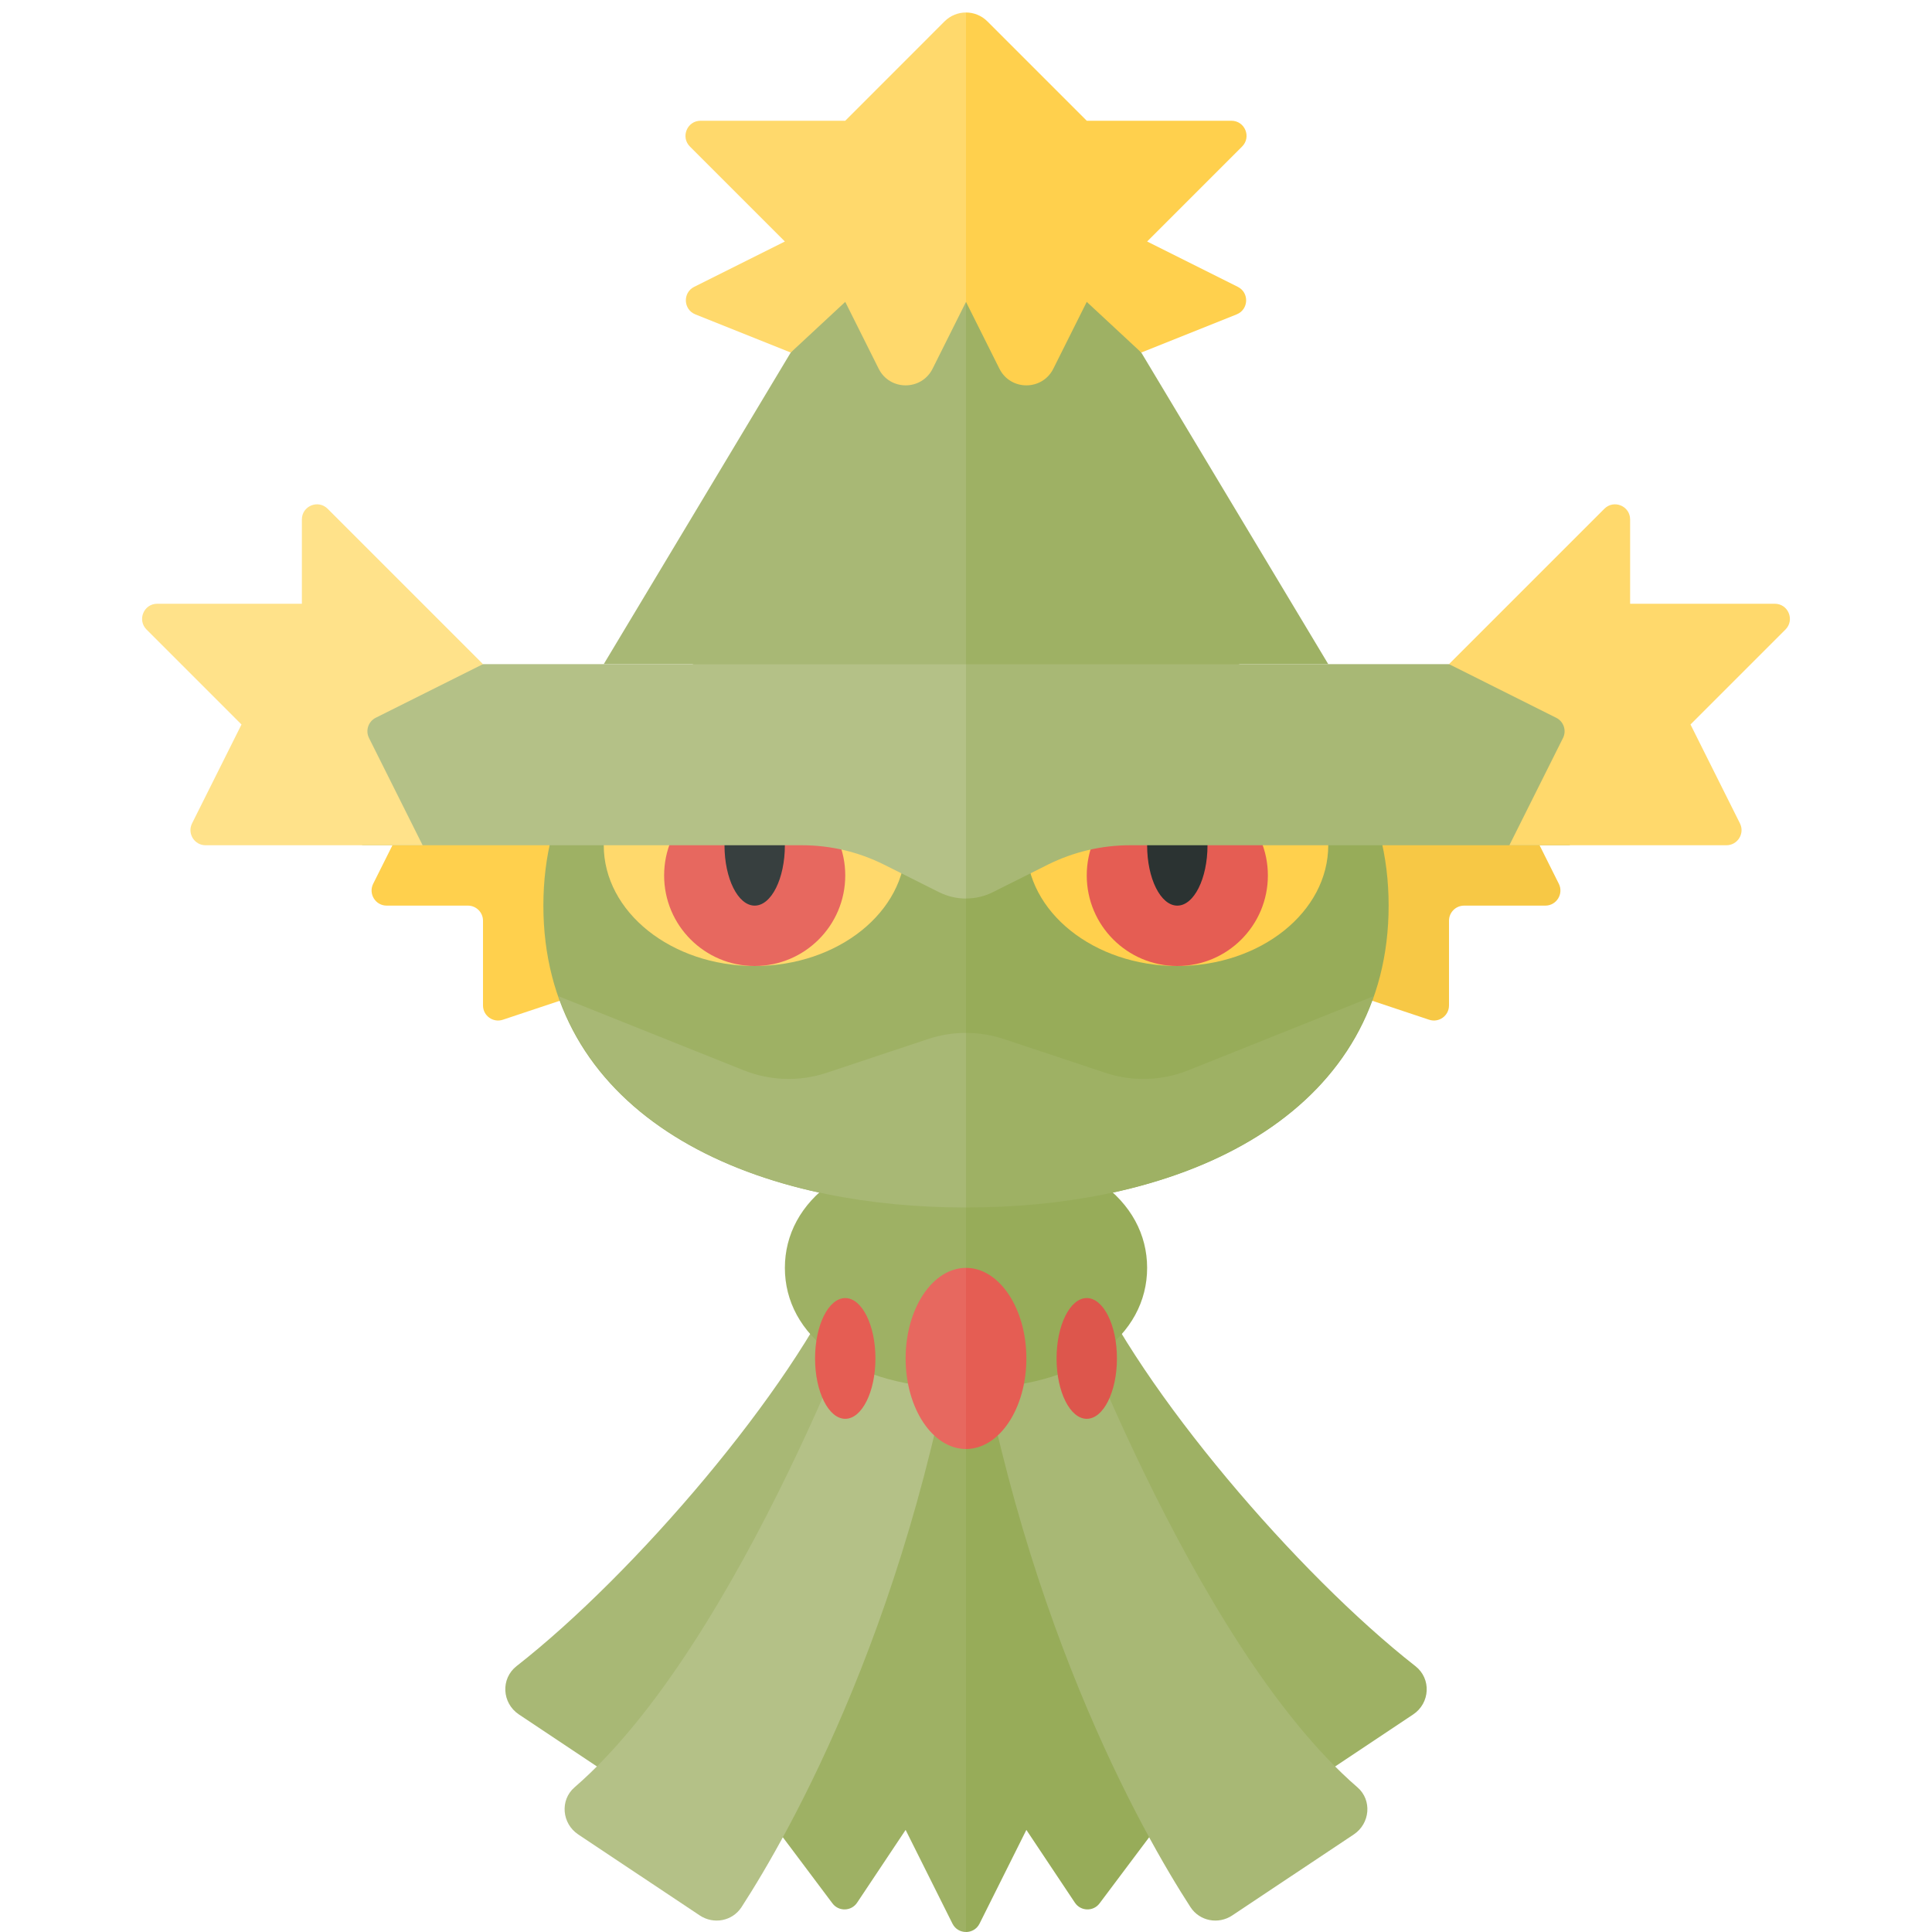 <?xml version="1.0" encoding="utf-8"?>
<!-- Generator: Adobe Illustrator 23.0.1, SVG Export Plug-In . SVG Version: 6.00 Build 0)  -->
<svg version="1.1" xmlns="http://www.w3.org/2000/svg" xmlns:xlink="http://www.w3.org/1999/xlink" x="0px" y="0px" width="32px"
	 height="32px" viewBox="0 0 32 32" enable-background="new 0 0 32 32" xml:space="preserve">
<g id="labels">
</g>
<g id="icons">
	<g>
		<path fill="#9EB164" d="M16,21.809l-3.5,8l1.288,1.717c0.104,0.138,0.312,0.132,0.408-0.011L15,30.309l0.776,1.553
			C15.822,31.954,15.911,32,16,32V21.809z"/>
		<path fill="#97AC59" d="M16.224,31.862L17,30.309l0.804,1.206c0.096,0.143,0.305,0.149,0.408,0.011l1.288-1.717l-3.5-8V32
			C16.089,32,16.178,31.954,16.224,31.862z"/>
		<path fill="#A8B875" d="M14,21c-0.885,2.027-3.496,5.073-5.443,6.595c-0.267,0.208-0.244,0.613,0.037,0.801l2.073,1.382
			c0.198,0.132,0.457,0.111,0.626-0.057c0.904-0.899,3.648-3.949,4.657-8.722H14z"/>
		<path fill="#9EB164" d="M18,21h-1.95c1.008,4.773,3.752,7.822,4.657,8.722c0.169,0.168,0.428,0.189,0.626,0.057l2.073-1.382
			c0.282-0.188,0.304-0.593,0.037-0.801C21.496,26.073,18.885,23.027,18,21z"/>
		<path fill="#B4C187" d="M14.5,21c0,0-2.219,6.213-4.984,8.604c-0.245,0.212-0.209,0.6,0.061,0.78l2.012,1.341
			c0.231,0.154,0.541,0.096,0.693-0.137C13.05,30.403,15.187,26.694,16,21H14.5z"/>
		<path fill="#A8B875" d="M17.5,21c0,0,2.219,6.213,4.984,8.604c0.245,0.212,0.209,0.6-0.061,0.78l-2.012,1.341
			c-0.231,0.154-0.541,0.096-0.693-0.137C18.95,30.403,16.813,26.694,16,21H17.5z"/>
		<path fill="#9EB164" d="M16,19c-1.933,0-3,0.895-3,2c0,1.105,1.067,2,3,2V19z"/>
		<path fill="#97AC59" d="M19,21c0-1.105-1.067-2-3-2v4C17.933,23,19,22.105,19,21z"/>
		<ellipse fill="#E55D53" cx="14" cy="22.5" rx="0.5" ry="1"/>
		<ellipse fill="#DD564C" cx="18" cy="22.5" rx="0.5" ry="1"/>
		<path fill="#E7685F" d="M16,21c-0.552,0-1,0.672-1,1.5s0.448,1.5,1,1.5V21z"/>
		<path fill="#E55D53" d="M17,22.5c0-0.828-0.448-1.5-1-1.5v3C16.552,24,17,23.328,17,22.5z"/>
		<path fill="#FFD04D" d="M7,13l-0.819,1.638C6.098,14.804,6.219,15,6.405,15H7.75C7.888,15,8,15.112,8,15.25v1.403
			c0,0.171,0.167,0.291,0.329,0.237L11,16v-3H7z"/>
		<path fill="#F7C845" d="M25,13l0.819,1.638C25.902,14.804,25.781,15,25.595,15H24.25C24.112,15,24,15.112,24,15.25v1.403
			c0,0.171-0.167,0.291-0.329,0.237L21,16v-3H25z"/>
		<path fill="#9EB164" d="M16,10c-3.866,0-7,1.686-7,5s3.134,5,7,5V10z"/>
		<path fill="#97AC59" d="M23,15c0-3.314-3.134-5-7-5v10C19.866,20,23,18.314,23,15z"/>
		<ellipse fill="#FFD04D" cx="19.5" cy="14" rx="2.5" ry="2"/>
		<ellipse fill="#FFD96C" cx="12.5" cy="14" rx="2.5" ry="2"/>
		<circle fill="#E7685F" cx="12.5" cy="14.5" r="1.5"/>
		<circle fill="#E55D53" cx="19.5" cy="14.5" r="1.5"/>
		<ellipse fill="#373F3F" cx="12.5" cy="14" rx="0.5" ry="1"/>
		<ellipse fill="#2B3332" cx="19.5" cy="14" rx="0.5" ry="1"/>
		<path fill="#A8B875" d="M16,17.108c-0.214,0-0.427,0.034-0.632,0.103l-1.673,0.557c-0.449,0.15-0.936,0.135-1.375-0.04
			l-3.068-1.227C10.06,18.819,12.771,20,16,20V17.108z"/>
		<path fill="#9EB164" d="M22.748,16.501l-3.068,1.227c-0.439,0.176-0.927,0.19-1.375,0.04l-1.673-0.557
			c-0.205-0.068-0.419-0.103-0.632-0.103V20C19.229,20,21.94,18.819,22.748,16.501z"/>
		<polygon fill="#A8B875" points="16,2 13.097,5.839 10,11 16,11 		"/>
		<polygon fill="#9EB164" points="22,11 18.903,5.839 16,2 16,11 		"/>
		<path fill="#B4C187" d="M16,11H5l1,3h7.283c0.472,0,0.937,0.11,1.359,0.321l0.911,0.456c0.141,0.07,0.294,0.106,0.447,0.106V11z"
			/>
		<path fill="#A8B875" d="M16,14.882c0.153,0,0.306-0.035,0.447-0.106l0.911-0.456C17.78,14.11,18.246,14,18.717,14H26l1-3H16
			V14.882z"/>
		<path fill="#FFD96C" d="M16,0.207c-0.128,0-0.256,0.049-0.354,0.146L14,2h-2.396c-0.223,0-0.334,0.269-0.177,0.427L13,4
			l-1.502,0.751c-0.193,0.096-0.181,0.376,0.019,0.456l1.58,0.632L14,5l0.553,1.106c0.184,0.369,0.71,0.369,0.894,0L16,5V0.207z"/>
		<path fill="#FFD04D" d="M16.553,6.106c0.184,0.369,0.71,0.369,0.894,0L18,5l0.903,0.839l1.58-0.632
			c0.2-0.08,0.212-0.359,0.019-0.456L19,4l1.573-1.573C20.731,2.269,20.619,2,20.396,2H18l-1.646-1.646
			C16.256,0.256,16.128,0.207,16,0.207V5L16.553,6.106z"/>
		<path fill="#FFD96C" d="M24,11l2.573-2.573C26.731,8.269,27,8.381,27,8.604V10h2.396c0.223,0,0.334,0.269,0.177,0.427L28,12
			l0.819,1.638C28.902,13.804,28.781,14,28.595,14H25l0.888-1.776c0.062-0.123,0.012-0.274-0.112-0.335L24,11z"/>
		<path fill="#FFE28A" d="M8,11L5.427,8.427C5.269,8.269,5,8.381,5,8.604V10H2.604c-0.223,0-0.334,0.269-0.177,0.427L4,12
			l-0.819,1.638C3.098,13.804,3.219,14,3.405,14H7l-0.888-1.776C6.05,12.1,6.1,11.95,6.224,11.888L8,11z"/>
	</g>
</g>
</svg>

